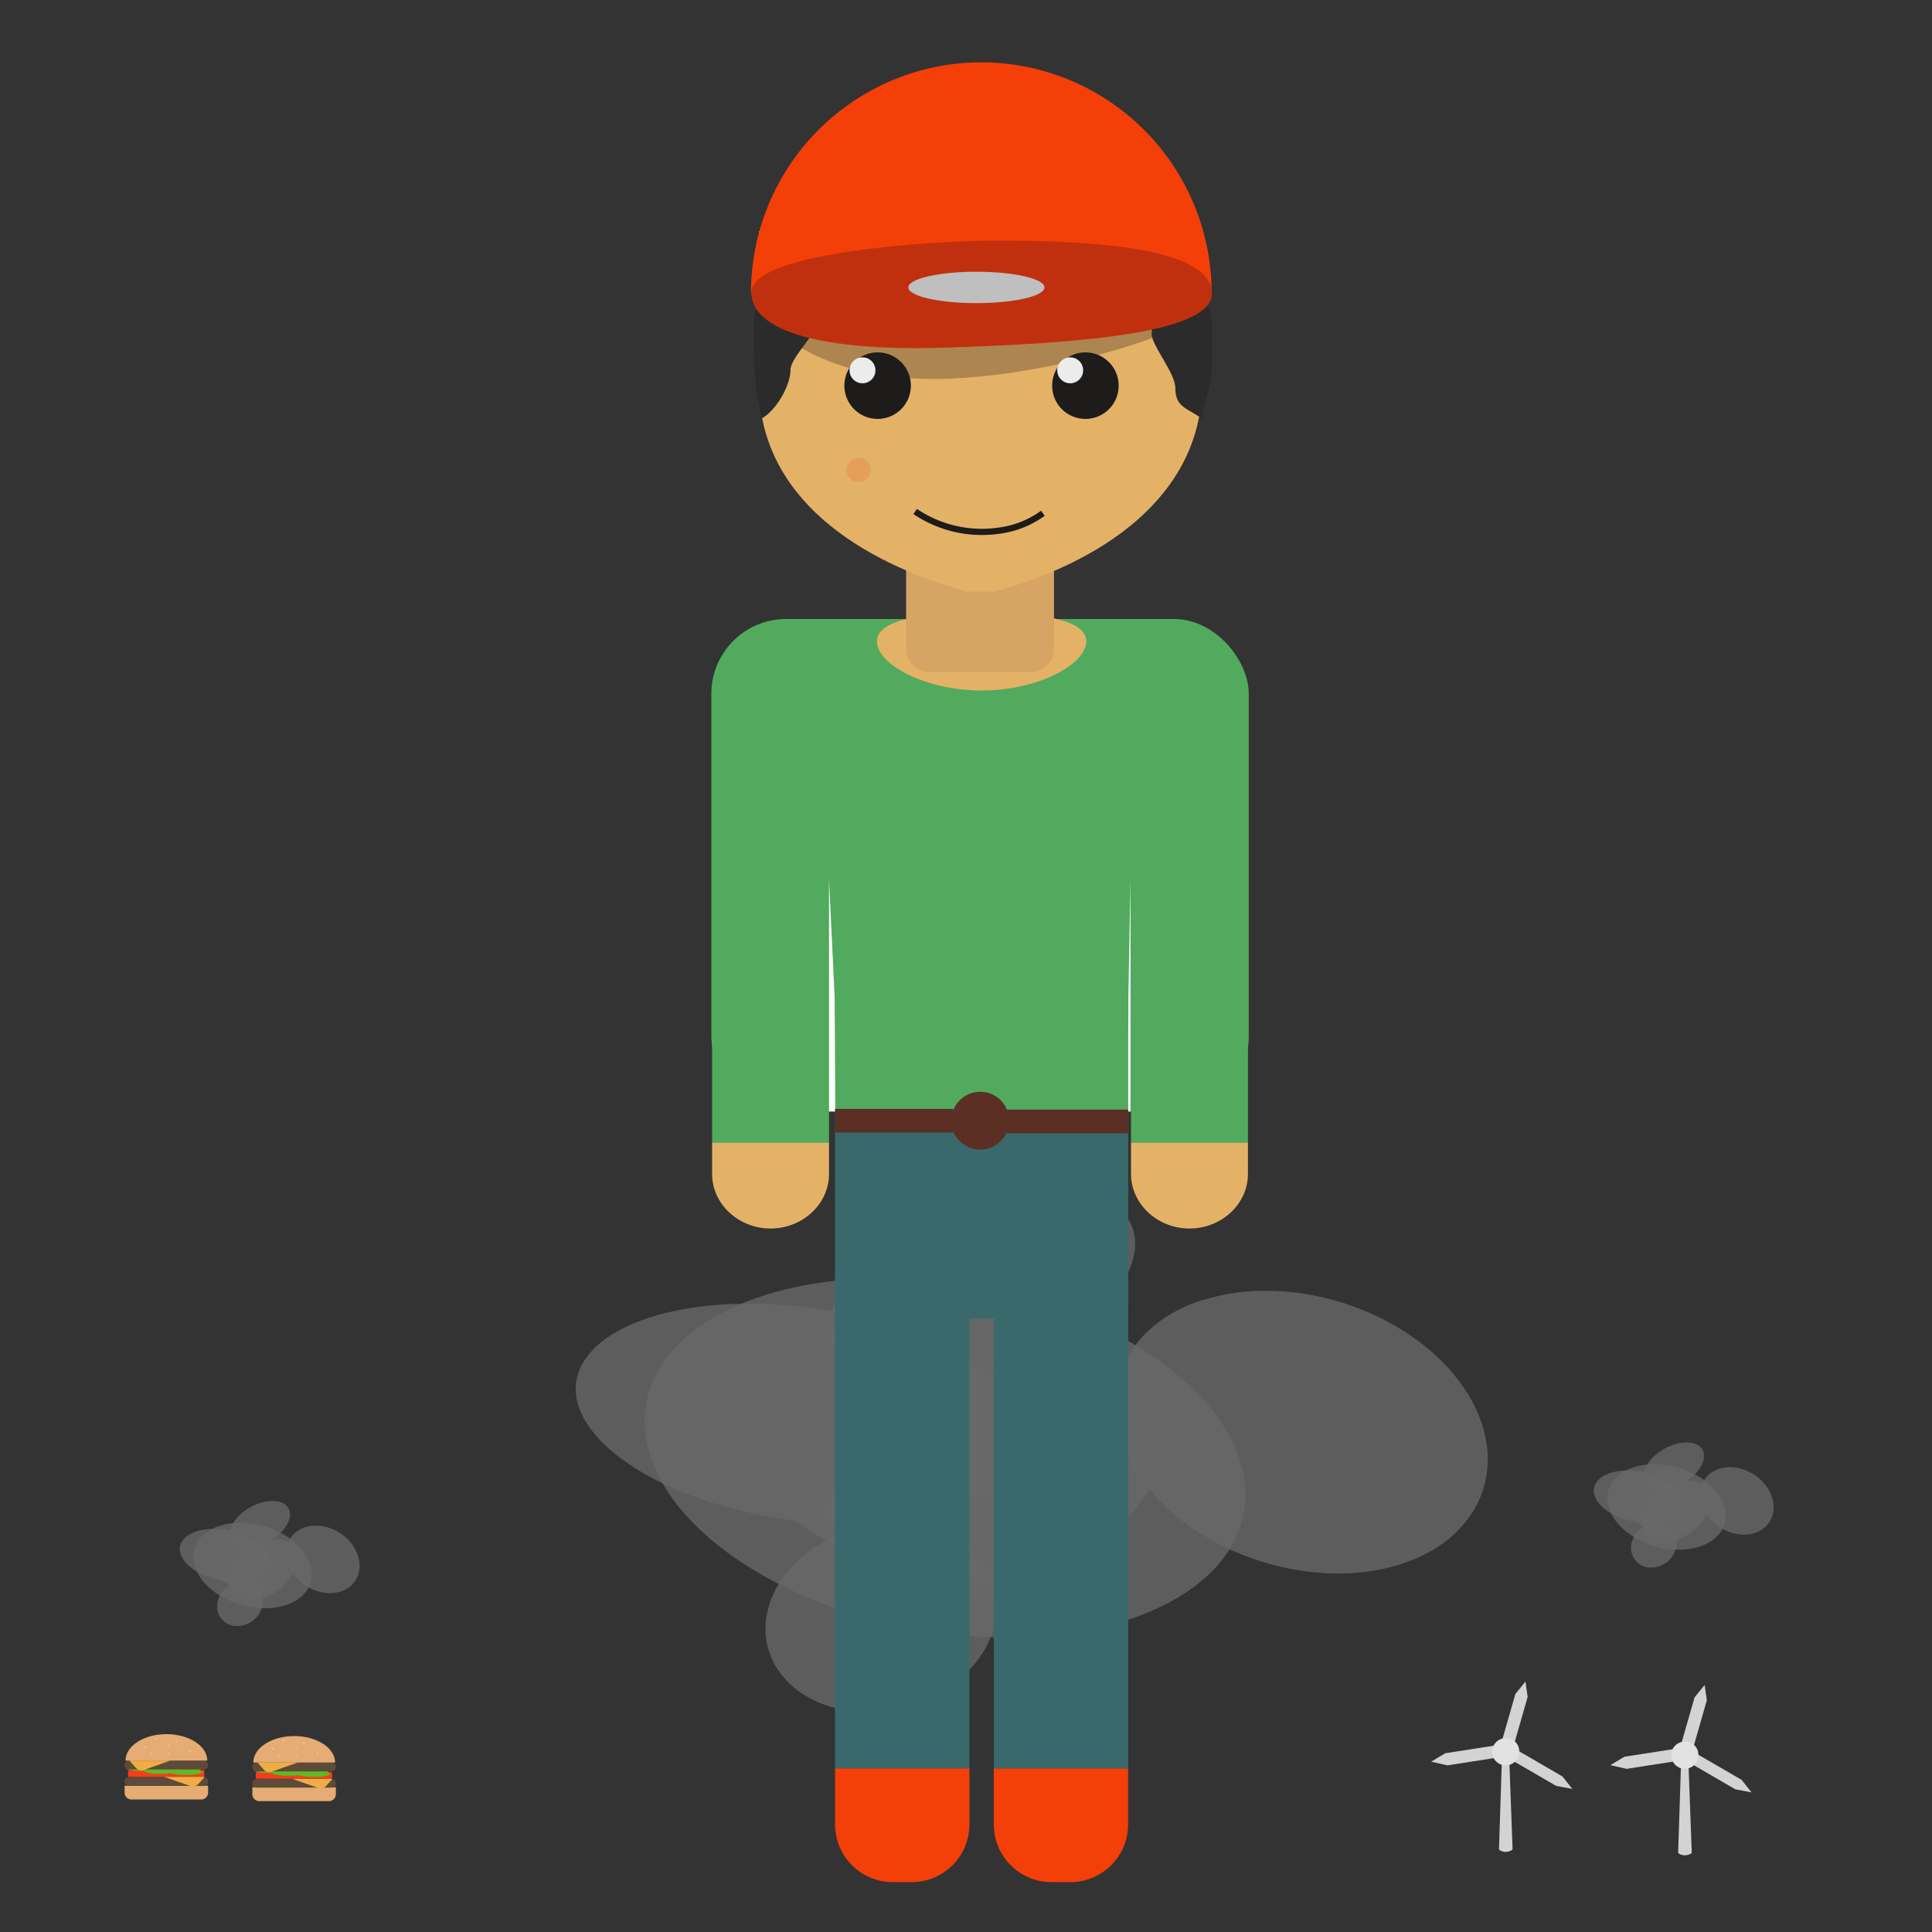<svg xmlns="http://www.w3.org/2000/svg" xmlns:xlink="http://www.w3.org/1999/xlink" viewBox="-20 -10 310 310"><rect x="-20" y="-10" width="310" height="310" fill="#333333" stroke="none"/><defs><style>.cls-1,.cls-16{fill:none;}.cls-2{clip-path:url(#clip-path);}.cls-3{opacity:0.8;}.cls-4{clip-path:url(#clip-path-4);}.cls-5{fill:#686868;}.cls-6{clip-path:url(#clip-path-5);}.cls-7{clip-path:url(#clip-path-6);}.cls-8{clip-path:url(#clip-path-7);}.cls-9{clip-path:url(#clip-path-8);}.cls-10{clip-path:url(#clip-path-9);}.cls-11{clip-path:url(#clip-path-10);}.cls-12{fill:#39696b;}.cls-13{fill:#52aa5e;}.cls-14{fill:#e4b267;}.cls-15{fill:#d6a565;}.cls-16{stroke:#1d1c1b;stroke-miterlimit:10;}.cls-17{fill:#e97539;opacity:0.31;}.cls-18{fill:#fff;}.cls-19{fill:#ad8550;}.cls-20{fill:#1d1c1b;}.cls-21{fill:#ececec;}.cls-22{fill:#2b2b2b;}.cls-23{fill:#f43f08;}.cls-24{fill:#c1300e;}.cls-25{fill:#bfbfbf;}.cls-26{fill:#5b2f24;}.cls-27{clip-path:url(#clip-path-11);}.cls-28{fill:#d3d3d3;}.cls-29{fill:#e2e2e2;}.cls-30{clip-path:url(#clip-path-13);}.cls-31{clip-path:url(#clip-path-16);}.cls-32{clip-path:url(#clip-path-17);}.cls-33{clip-path:url(#clip-path-18);}.cls-34{clip-path:url(#clip-path-19);}.cls-35{clip-path:url(#clip-path-20);}.cls-36{clip-path:url(#clip-path-21);}.cls-37{clip-path:url(#clip-path-22);}.cls-38{clip-path:url(#clip-path-23);}.cls-39{clip-path:url(#clip-path-26);}.cls-40{clip-path:url(#clip-path-27);}.cls-41{clip-path:url(#clip-path-28);}.cls-42{clip-path:url(#clip-path-29);}.cls-43{clip-path:url(#clip-path-30);}.cls-44{clip-path:url(#clip-path-31);}.cls-45{clip-path:url(#clip-path-32);}.cls-46{clip-path:url(#clip-path-33);}.cls-47{fill:#e5ac73;}.cls-48{fill:#5e4a38;}.cls-49{fill:#f73b1c;}.cls-50{fill:#efad45;}.cls-51{fill:#5dba22;}.cls-52{fill:#f4c69d;}.cls-53{clip-path:url(#clip-path-35);}.cls-54{clip-path:url(#clip-path-37);}</style><clipPath id="clip-path" transform="translate(-10.23)"><rect class="cls-1" y="113.75" width="291.55" height="241.1"/></clipPath><clipPath id="clip-path-4" transform="translate(-10.23)"><rect class="cls-1" x="123.43" y="180.45" width="48.95" height="31.11"/></clipPath><clipPath id="clip-path-5" transform="translate(-10.23)"><rect class="cls-1" x="93.67" y="195.11" width="96.39" height="57.66"/></clipPath><clipPath id="clip-path-6" transform="translate(-10.23)"><rect class="cls-1" x="113.05" y="234.49" width="37.12" height="30.21"/></clipPath><clipPath id="clip-path-7" transform="translate(-10.23)"><rect class="cls-1" x="82.61" y="199.21" width="71.82" height="35.3"/></clipPath><clipPath id="clip-path-8" transform="translate(-10.23)"><rect class="cls-1" x="169.23" y="197.06" width="59.73" height="45.41"/></clipPath><clipPath id="clip-path-9" transform="translate(-10.23)"><rect class="cls-1" x="122.99" y="206.23" width="55.1" height="41.31"/></clipPath><clipPath id="clip-path-10" transform="translate(-10.23)"><rect class="cls-1" x="106.7" y="203.72" width="56.59" height="39.9"/></clipPath><clipPath id="clip-path-11" transform="translate(-10.23)"><rect class="cls-1" x="209.42" y="246.5" width="49" height="45.5"/></clipPath><clipPath id="clip-path-13" transform="translate(-10.23)"><rect class="cls-1" x="229.67" y="205.55" width="57.5" height="57.5"/></clipPath><clipPath id="clip-path-16" transform="translate(-10.23)"><rect class="cls-1" x="254.01" y="221.45" width="9.65" height="7.42"/></clipPath><clipPath id="clip-path-17" transform="translate(-10.23)"><rect class="cls-1" x="248.14" y="224.95" width="19.01" height="13.75"/></clipPath><clipPath id="clip-path-18" transform="translate(-10.23)"><rect class="cls-1" x="251.96" y="234.34" width="7.32" height="7.21"/></clipPath><clipPath id="clip-path-19" transform="translate(-10.23)"><rect class="cls-1" x="245.96" y="225.93" width="14.16" height="8.42"/></clipPath><clipPath id="clip-path-20" transform="translate(-10.23)"><rect class="cls-1" x="263.04" y="225.41" width="11.78" height="10.83"/></clipPath><clipPath id="clip-path-21" transform="translate(-10.23)"><rect class="cls-1" x="253.92" y="227.6" width="10.87" height="9.85"/></clipPath><clipPath id="clip-path-22" transform="translate(-10.23)"><rect class="cls-1" x="250.71" y="227" width="11.16" height="9.52"/></clipPath><clipPath id="clip-path-23" transform="translate(-10.23)"><rect class="cls-1" x="2.78" y="214.92" width="57.5" height="57.5"/></clipPath><clipPath id="clip-path-26" transform="translate(-10.23)"><rect class="cls-1" x="27.13" y="230.83" width="9.65" height="7.42"/></clipPath><clipPath id="clip-path-27" transform="translate(-10.23)"><rect class="cls-1" x="21.26" y="234.33" width="19.01" height="13.75"/></clipPath><clipPath id="clip-path-28" transform="translate(-10.23)"><rect class="cls-1" x="25.08" y="243.72" width="7.32" height="7.21"/></clipPath><clipPath id="clip-path-29" transform="translate(-10.23)"><rect class="cls-1" x="19.07" y="235.31" width="14.16" height="8.42"/></clipPath><clipPath id="clip-path-30" transform="translate(-10.23)"><rect class="cls-1" x="36.16" y="234.79" width="11.78" height="10.83"/></clipPath><clipPath id="clip-path-31" transform="translate(-10.23)"><rect class="cls-1" x="27.04" y="236.98" width="10.87" height="9.85"/></clipPath><clipPath id="clip-path-32" transform="translate(-10.23)"><rect class="cls-1" x="23.83" y="236.38" width="11.16" height="9.52"/></clipPath><clipPath id="clip-path-33" transform="translate(-10.23)"><rect class="cls-1" x="0.3" y="257.88" width="31.23" height="31.23"/></clipPath><clipPath id="clip-path-35" transform="translate(-10.23)"><rect class="cls-1" x="20.8" y="258.19" width="31.23" height="31.23"/></clipPath><clipPath id="clip-path-37" transform="translate(-10.23)"><rect class="cls-1" x="238.17" y="247.05" width="49" height="45.5"/></clipPath></defs><title>Fichier 1</title><g id="Calque_2" data-name="Calque 2"><g id="Calque_1-2" data-name="Calque 1"><g class="cls-2"><g class="cls-2"><g class="cls-2"><g class="cls-3"><g class="cls-4"><path class="cls-5" d="M135.34,187.15c-11.6,7.06-15.37,16.75-8.43,21.64s22,3.13,33.57-3.93,15.37-16.75,8.42-21.64-22-3.13-33.57,3.93" transform="translate(-10.23)"/></g></g><g class="cls-3"><g class="cls-6"><path class="cls-5" d="M138.9,195.41c-26.57-2.29-46.77,8.62-45.13,24.38s24.51,30.38,51.07,32.67,46.77-8.62,45.13-24.38-24.5-30.38-51.07-32.67" transform="translate(-10.23)"/></g></g><g class="cls-3"><g class="cls-7"><path class="cls-5" d="M113.92,246.73c-3.09,8.19,2.32,16.11,12.08,17.7s20.2-3.77,23.29-12-2.32-16.11-12.08-17.7-20.2,3.77-23.29,12" transform="translate(-10.23)"/></g></g><g class="cls-3"><g class="cls-8"><path class="cls-5" d="M83.58,209C79,217.75,91,228.34,110.25,232.67s38.64.76,43.21-8-7.37-19.32-26.66-23.65-38.64-.77-43.21,8" transform="translate(-10.23)"/></g></g><g class="cls-3"><g class="cls-9"><path class="cls-5" d="M183.25,198.56c-14,4.48-18.22,17.61-9.47,29.31S201,245.44,214.94,241s18.22-17.61,9.47-29.31-27.18-17.56-41.16-13.08" transform="translate(-10.23)"/></g></g><g class="cls-3"><g class="cls-10"><path class="cls-5" d="M124.25,240.17c4.53,8.73,20,9.86,34.5,2.52s22.62-20.37,18.08-29.1-20-9.86-34.5-2.52-22.61,20.37-18.08,29.1" transform="translate(-10.23)"/></g></g><g class="cls-3"><g class="cls-11"><path class="cls-5" d="M111.28,207.39c-8.53,6.37-4.82,18.82,8.27,27.81s30.62,11.11,39.15,4.73,4.82-18.82-8.27-27.81-30.62-11.11-39.15-4.73" transform="translate(-10.23)"/></g></g></g></g></g><rect class="cls-12" x="113.99" y="164.62" width="47.03" height="36.95" rx="2" ry="2"/><path class="cls-13" d="M190.47,111.58c0-4.82-4.22-8.76-9.38-8.76s-9.38,3.94-9.38,8.76v61.83h18.76Z" transform="translate(-10.23)"/><path class="cls-14" d="M181.09,187.12c5.16,0,9.38-3.94,9.38-8.76v-5H171.71v5C171.71,183.18,175.93,187.12,181.09,187.12Z" transform="translate(-10.23)"/><rect class="cls-13" x="94.14" y="89.32" width="86.23" height="79.05" rx="12" ry="12"/><path class="cls-14" d="M164.53,92.93c0,3.56-7.52,7.86-16.8,7.86s-16.8-4.3-16.8-7.86,7.52-4.63,16.8-4.63S164.53,89.37,164.53,92.93Z" transform="translate(-10.23)"/><path class="cls-15" d="M125.39,75h23.73a0,0,0,0,1,0,0V94.1a3.75,3.75,0,0,1-3.75,3.75H129.14a3.75,3.75,0,0,1-3.75-3.75V75A0,0,0,0,1,125.39,75Z"/><path class="cls-14" d="M112,51.59c0,18.32,16.3,28.61,33.32,33.32h4.48c16.66-4.49,33.32-15,33.32-33.32V27.09H112Z" transform="translate(-10.23)"/><path class="cls-16" d="M137.07,72.07a19.11,19.11,0,0,0,13.37,3.09,15.21,15.21,0,0,0,7.13-2.81" transform="translate(-10.23)"/><circle class="cls-17" cx="128.01" cy="65.39" r="1.94" transform="translate(-15 10.35) rotate(-4.54)"/><path class="cls-13" d="M123.25,111.58c0-4.82-4.22-8.76-9.38-8.76s-9.38,3.94-9.38,8.76v61.83h18.76Z" transform="translate(-10.23)"/><path class="cls-14" d="M113.87,187.12c5.16,0,9.38-3.94,9.38-8.76v-5H104.49v5C104.49,183.18,108.71,187.12,113.87,187.12Z" transform="translate(-10.23)"/><path class="cls-18" d="M124.15,150l-.9-19v37.34h1C124.24,165.94,124.17,150.68,124.15,150Z" transform="translate(-10.23)"/><path class="cls-18" d="M171.28,150l.35-19v37.34h-.37C171.24,165.94,171.27,150.68,171.28,150Z" transform="translate(-10.23)"/><path class="cls-19" d="M183.15,38.74a10.5,10.5,0,0,0-2-1.57H115a10.75,10.75,0,0,0-3,2L114.14,42c3.74,4.51,13.41,9.28,28.13,8.77,15-.52,35.09-6,40.74-10.45Z" transform="translate(-10.23)"/><circle class="cls-20" cx="120.82" cy="51.88" r="5.34"/><circle class="cls-20" cx="154.16" cy="51.88" r="5.34"/><circle class="cls-21" cx="118.39" cy="49.42" r="2.08"/><circle class="cls-21" cx="151.72" cy="49.42" r="2.08"/><path class="cls-22" d="M120.26,40c.23,0-1.48-.34-1.25-.31-.89-.56-4.78-1.07-5.84-1.07-2.38,0-1.95,2.69-1.95,7.51a44.46,44.46,0,0,0,1.25,11c2.38-1.32,4.6-5.37,4.6-7.75,0-1.9,3.72-5.32,3.8-6.77C121,40,117.86,40,120.26,40Z" transform="translate(-10.23)"/><path class="cls-22" d="M175.62,40.39c-.23,0,1.48-.44,1.25-.39.89-.71,4.78-1.37,5.84-1.37,2.38,0,1.95,3.43,1.95,9.56,0,4.44-.68,3.88-1.65,8.92-2.38-1.68-4.19-1.79-4.19-4.82,0-2.41-3.72-6.77-3.8-8.62C174.87,40.38,178,40.39,175.62,40.39Z" transform="translate(-10.23)"/><path class="cls-23" d="M147.73,0a37,37,0,0,0-37,37h73.91A37,37,0,0,0,147.73,0Z" transform="translate(-10.23)"/><path class="cls-24" d="M184.69,37c.24,6.92-24.67,8.16-42.42,8.77S111,43.88,110.78,37s31.92-8.4,38.63-8.4C167.18,28.56,184.45,30,184.69,37Z" transform="translate(-10.23)"/><ellipse class="cls-25" cx="136.67" cy="36.12" rx="10.92" ry="2.52"/><path class="cls-12" d="M171.25,195.41a9.27,9.27,0,0,0-9.24-9.24h-3.08a9.27,9.27,0,0,0-9.24,9.24V273.8h21.56Z" transform="translate(-10.23)"/><path class="cls-12" d="M145.77,195.41a9.27,9.27,0,0,0-9.24-9.24h-3.08a9.27,9.27,0,0,0-9.24,9.24V273.8h21.56Z" transform="translate(-10.23)"/><path class="cls-23" d="M158.93,292H162a9.27,9.27,0,0,0,9.24-9.24v-9H149.69v9A9.27,9.27,0,0,0,158.93,292Z" transform="translate(-10.23)"/><path class="cls-23" d="M133.46,292h3.08a9.27,9.27,0,0,0,9.24-9.24v-9H124.22v9A9.27,9.27,0,0,0,133.46,292Z" transform="translate(-10.23)"/><circle class="cls-26" cx="137.28" cy="169.82" r="4.64"/><rect class="cls-26" x="141.57" y="168.04" width="19.45" height="3.8"/><rect class="cls-26" x="113.99" y="167.92" width="18.94" height="3.8"/><g class="cls-27"><g class="cls-27"><path class="cls-28" d="M231.92,271.79l-9.44,1.47-2.61-.59,2.26-1.35,9.44-1.47a1.14,1.14,0,0,1,1.35.79,1.07,1.07,0,0,1-1,1.15" transform="translate(-10.23)"/><path class="cls-28" d="M230.92,270.4l2.46-8.59,1.62-2,.35,2.46-2.46,8.59a1.12,1.12,0,0,1-1.29.83,1,1,0,0,1-.68-1.32" transform="translate(-10.23)"/><path class="cls-28" d="M232.82,270.33l8.11,4.71,1.59,2-2.59-.48-8.11-4.71a1,1,0,0,1-.51-1.33,1.15,1.15,0,0,1,1.51-.15" transform="translate(-10.23)"/><path class="cls-28" d="M231.81,287.15h0c-.3,0-1.06-.2-1.06-.47l.51-15.77a.55.55,0,0,1,1.09,0l.58,15.77c0,.28-.83.47-1.13.47" transform="translate(-10.23)"/><path class="cls-29" d="M234,270.9a2.18,2.18,0,1,1-2.18-2,2.1,2.1,0,0,1,2.18,2" transform="translate(-10.23)"/></g></g><g class="cls-30"><g class="cls-30"><g class="cls-30"><g class="cls-3"><g class="cls-31"><path class="cls-5" d="M256.36,223.05c-2.29,1.68-3,4-1.66,5.16s4.33.75,6.62-.94,3-4,1.66-5.16-4.33-.75-6.62.94" transform="translate(-10.23)"/></g></g><g class="cls-3"><g class="cls-32"><path class="cls-5" d="M257.06,225c-5.24-.55-9.22,2.06-8.9,5.81s4.83,7.25,10.07,7.79,9.22-2.06,8.9-5.81-4.83-7.25-10.07-7.79" transform="translate(-10.23)"/></g></g><g class="cls-3"><g class="cls-33"><path class="cls-5" d="M252.13,237.26a3.18,3.18,0,0,0,2.38,4.22,4.15,4.15,0,0,0,4.59-2.85,3.18,3.18,0,0,0-2.38-4.22,4.15,4.15,0,0,0-4.59,2.85" transform="translate(-10.23)"/></g></g><g class="cls-3"><g class="cls-34"><path class="cls-5" d="M246.15,228.27c-.9,2.08,1.45,4.61,5.26,5.64s7.62.18,8.52-1.9-1.45-4.61-5.26-5.64-7.62-.18-8.52,1.9" transform="translate(-10.23)"/></g></g><g class="cls-3"><g class="cls-35"><path class="cls-5" d="M265.81,225.77c-2.76,1.07-3.59,4.2-1.87,7s5.36,4.19,8.12,3.12,3.59-4.2,1.87-7-5.36-4.19-8.12-3.12" transform="translate(-10.23)"/></g></g><g class="cls-3"><g class="cls-36"><path class="cls-5" d="M254.17,235.7c.89,2.08,3.94,2.35,6.8.6s4.46-4.86,3.57-6.94-3.94-2.35-6.8-.6-4.46,4.86-3.57,6.94" transform="translate(-10.23)"/></g></g><g class="cls-3"><g class="cls-37"><path class="cls-5" d="M251.61,227.88c-1.68,1.52-1,4.49,1.63,6.63s6,2.65,7.72,1.13,1-4.49-1.63-6.63-6-2.65-7.72-1.13" transform="translate(-10.23)"/></g></g></g></g></g><g class="cls-38"><g class="cls-38"><g class="cls-38"><g class="cls-3"><g class="cls-39"><path class="cls-5" d="M29.47,232.43c-2.29,1.68-3,4-1.66,5.16s4.33.75,6.62-.94,3-4,1.66-5.16-4.33-.75-6.62.94" transform="translate(-10.23)"/></g></g><g class="cls-3"><g class="cls-40"><path class="cls-5" d="M30.18,234.4c-5.24-.55-9.22,2.06-8.9,5.81s4.83,7.25,10.07,7.79,9.22-2.06,8.9-5.81-4.83-7.25-10.07-7.79" transform="translate(-10.23)"/></g></g><g class="cls-3"><g class="cls-41"><path class="cls-5" d="M25.25,246.64a3.18,3.18,0,0,0,2.38,4.22A4.15,4.15,0,0,0,32.23,248a3.18,3.18,0,0,0-2.38-4.22,4.15,4.15,0,0,0-4.59,2.85" transform="translate(-10.23)"/></g></g><g class="cls-3"><g class="cls-42"><path class="cls-5" d="M19.27,237.65c-.9,2.08,1.45,4.61,5.26,5.64s7.62.18,8.52-1.9-1.45-4.61-5.26-5.64-7.62-.18-8.52,1.9" transform="translate(-10.23)"/></g></g><g class="cls-3"><g class="cls-43"><path class="cls-5" d="M38.92,235.15c-2.76,1.07-3.59,4.2-1.87,7s5.36,4.19,8.12,3.12,3.59-4.2,1.87-7-5.36-4.19-8.12-3.12" transform="translate(-10.23)"/></g></g><g class="cls-3"><g class="cls-44"><path class="cls-5" d="M27.29,245.08c.89,2.08,3.94,2.35,6.8.6s4.46-4.86,3.57-6.94-3.94-2.35-6.8-.6-4.46,4.86-3.57,6.94" transform="translate(-10.23)"/></g></g><g class="cls-3"><g class="cls-45"><path class="cls-5" d="M24.73,237.26c-1.68,1.52-1,4.49,1.63,6.63s6,2.65,7.72,1.13,1-4.49-1.63-6.63-6-2.65-7.72-1.13" transform="translate(-10.23)"/></g></g></g></g></g><g class="cls-46"><g class="cls-46"><path class="cls-47" d="M22.52,278.74H11.33a1.11,1.11,0,0,1-1.11-1.11v-1.11h13.4v1.11a1.11,1.11,0,0,1-1.11,1.11" transform="translate(-10.23)"/><path class="cls-48" d="M22.92,276.53h-12a.71.71,0,1,1,0-1.42h12a.71.71,0,0,1,0,1.42" transform="translate(-10.23)"/><path class="cls-49" d="M22.81,275.1H11a.21.21,0,0,1-.21-.21v-.66A.21.21,0,0,1,11,274H22.81a.21.21,0,0,1,.21.21v.66a.21.21,0,0,1-.21.21" transform="translate(-10.23)"/><path class="cls-50" d="M22.07,276.24l1-1.13H16.6l4.16,1.46a1.22,1.22,0,0,0,1.31-.33" transform="translate(-10.23)"/><path class="cls-51" d="M15.77,273.74c0,.24-1.18.44-2.63.44s-2.63-.2-2.63-.44,1.18-.44,2.63-.44,2.63.2,2.63.44" transform="translate(-10.23)"/><path class="cls-51" d="M18.63,274.19c0,.24-1.18.44-2.63.44s-2.63-.2-2.63-.44,1.18-.44,2.63-.44,2.63.2,2.63.44" transform="translate(-10.23)"/><path class="cls-51" d="M19.81,273.48c0,.24-1.18.44-2.63.44s-2.63-.2-2.63-.44,1.18-.44,2.63-.44,2.63.2,2.63.44" transform="translate(-10.23)"/><path class="cls-51" d="M22.44,273.92c0,.24-1.18.44-2.63.44s-2.63-.2-2.63-.44,1.18-.44,2.63-.44,2.63.2,2.63.44" transform="translate(-10.23)"/><path class="cls-51" d="M22.69,274.37c0,.24-1.18.44-2.63.44s-2.63-.2-2.63-.44,1.18-.44,2.63-.44,2.63.2,2.63.44" transform="translate(-10.23)"/><path class="cls-48" d="M22.92,273.92h-12a.71.71,0,1,1,0-1.42h12a.71.71,0,0,1,0,1.42" transform="translate(-10.23)"/><path class="cls-47" d="M16.93,268.25c-3.62,0-6.56,1.9-6.56,4.25H23.49c0-2.35-2.94-4.25-6.56-4.25" transform="translate(-10.23)"/><path class="cls-50" d="M12,273.63l-1-1.13h6.51L13.35,274a1.22,1.22,0,0,1-1.31-.33" transform="translate(-10.23)"/><path class="cls-52" d="M13.63,270.31a.13.13,0,1,1-.13-.13.13.13,0,0,1,.13.13" transform="translate(-10.23)"/><path class="cls-52" d="M17.38,271.35a.13.13,0,1,1-.13-.13.13.13,0,0,1,.13.13" transform="translate(-10.23)"/><path class="cls-52" d="M17.38,270.1a.13.13,0,1,1-.13-.13.13.13,0,0,1,.13.13" transform="translate(-10.23)"/><path class="cls-52" d="M20.81,271a.13.13,0,1,1-.13-.13.13.13,0,0,1,.13.13" transform="translate(-10.23)"/><path class="cls-52" d="M15.4,269a.13.13,0,1,1-.13-.13.13.13,0,0,1,.13.13" transform="translate(-10.23)"/><path class="cls-52" d="M14.57,271.35a.13.13,0,1,1-.13-.13.13.13,0,0,1,.13.13" transform="translate(-10.23)"/><path class="cls-52" d="M18.63,269.37a.13.13,0,1,1-.13-.13.13.13,0,0,1,.13.13" transform="translate(-10.23)"/></g></g><g class="cls-53"><g class="cls-53"><path class="cls-47" d="M43,279H31.83a1.11,1.11,0,0,1-1.11-1.11v-1.11h13.4v1.11A1.11,1.11,0,0,1,43,279" transform="translate(-10.23)"/><path class="cls-48" d="M43.42,276.84h-12a.71.71,0,1,1,0-1.42h12a.71.71,0,0,1,0,1.42" transform="translate(-10.23)"/><path class="cls-49" d="M43.31,275.41H31.49a.21.21,0,0,1-.21-.21v-.66a.21.21,0,0,1,.21-.21H43.31a.21.21,0,0,1,.21.21v.66a.21.21,0,0,1-.21.21" transform="translate(-10.23)"/><path class="cls-50" d="M42.57,276.55l1-1.13H37.1l4.16,1.46a1.22,1.22,0,0,0,1.31-.33" transform="translate(-10.23)"/><path class="cls-51" d="M36.27,274.05c0,.24-1.18.44-2.63.44s-2.63-.2-2.63-.44,1.18-.44,2.63-.44,2.63.2,2.63.44" transform="translate(-10.23)"/><path class="cls-51" d="M39.13,274.49c0,.24-1.18.44-2.63.44s-2.63-.2-2.63-.44,1.18-.44,2.63-.44,2.63.2,2.63.44" transform="translate(-10.23)"/><path class="cls-51" d="M40.31,273.79c0,.24-1.18.44-2.63.44s-2.63-.2-2.63-.44,1.18-.44,2.63-.44,2.63.2,2.63.44" transform="translate(-10.23)"/><path class="cls-51" d="M42.94,274.23c0,.24-1.18.44-2.63.44s-2.63-.2-2.63-.44,1.18-.44,2.63-.44,2.63.2,2.63.44" transform="translate(-10.23)"/><path class="cls-51" d="M43.19,274.68c0,.24-1.18.44-2.63.44s-2.63-.2-2.63-.44,1.18-.44,2.63-.44,2.63.2,2.63.44" transform="translate(-10.23)"/><path class="cls-48" d="M43.42,274.23h-12a.71.71,0,1,1,0-1.42h12a.71.71,0,0,1,0,1.42" transform="translate(-10.23)"/><path class="cls-47" d="M37.43,268.56c-3.62,0-6.56,1.9-6.56,4.25H44c0-2.35-2.94-4.25-6.56-4.25" transform="translate(-10.23)"/><path class="cls-50" d="M32.55,273.94l-1-1.13H38l-4.16,1.46a1.22,1.22,0,0,1-1.31-.33" transform="translate(-10.23)"/><path class="cls-52" d="M34.13,270.61a.13.13,0,1,1-.13-.13.13.13,0,0,1,.13.13" transform="translate(-10.23)"/><path class="cls-52" d="M37.88,271.66a.13.13,0,1,1-.13-.13.13.13,0,0,1,.13.13" transform="translate(-10.23)"/><path class="cls-52" d="M37.88,270.41a.13.13,0,1,1-.13-.13.13.13,0,0,1,.13.13" transform="translate(-10.23)"/><path class="cls-52" d="M41.31,271.34a.13.13,0,1,1-.13-.13.13.13,0,0,1,.13.13" transform="translate(-10.23)"/><path class="cls-52" d="M35.9,269.26a.13.13,0,1,1-.13-.13.13.13,0,0,1,.13.13" transform="translate(-10.23)"/><path class="cls-52" d="M35.07,271.66a.13.13,0,1,1-.13-.13.13.13,0,0,1,.13.13" transform="translate(-10.23)"/><path class="cls-52" d="M39.13,269.68a.13.13,0,1,1-.13-.13.13.13,0,0,1,.13.13" transform="translate(-10.23)"/></g></g><g class="cls-54"><g class="cls-54"><path class="cls-28" d="M260.67,272.35l-9.44,1.47-2.61-.59,2.26-1.35,9.44-1.47a1.14,1.14,0,0,1,1.35.79,1.07,1.07,0,0,1-1,1.15" transform="translate(-10.23)"/><path class="cls-28" d="M259.67,270.95l2.46-8.59,1.62-2,.35,2.46-2.46,8.59a1.12,1.12,0,0,1-1.29.83,1,1,0,0,1-.68-1.32" transform="translate(-10.23)"/><path class="cls-28" d="M261.57,270.88l8.11,4.71,1.59,2-2.59-.48-8.11-4.71a1,1,0,0,1-.51-1.33,1.15,1.15,0,0,1,1.51-.15" transform="translate(-10.23)"/><path class="cls-28" d="M260.56,287.7h0c-.3,0-1.06-.2-1.06-.47l.51-15.77a.55.55,0,0,1,1.09,0l.58,15.77c0,.28-.83.47-1.13.47" transform="translate(-10.23)"/><path class="cls-29" d="M262.74,271.45a2.18,2.18,0,1,1-2.18-2,2.1,2.1,0,0,1,2.18,2" transform="translate(-10.23)"/></g></g></g></g></svg>